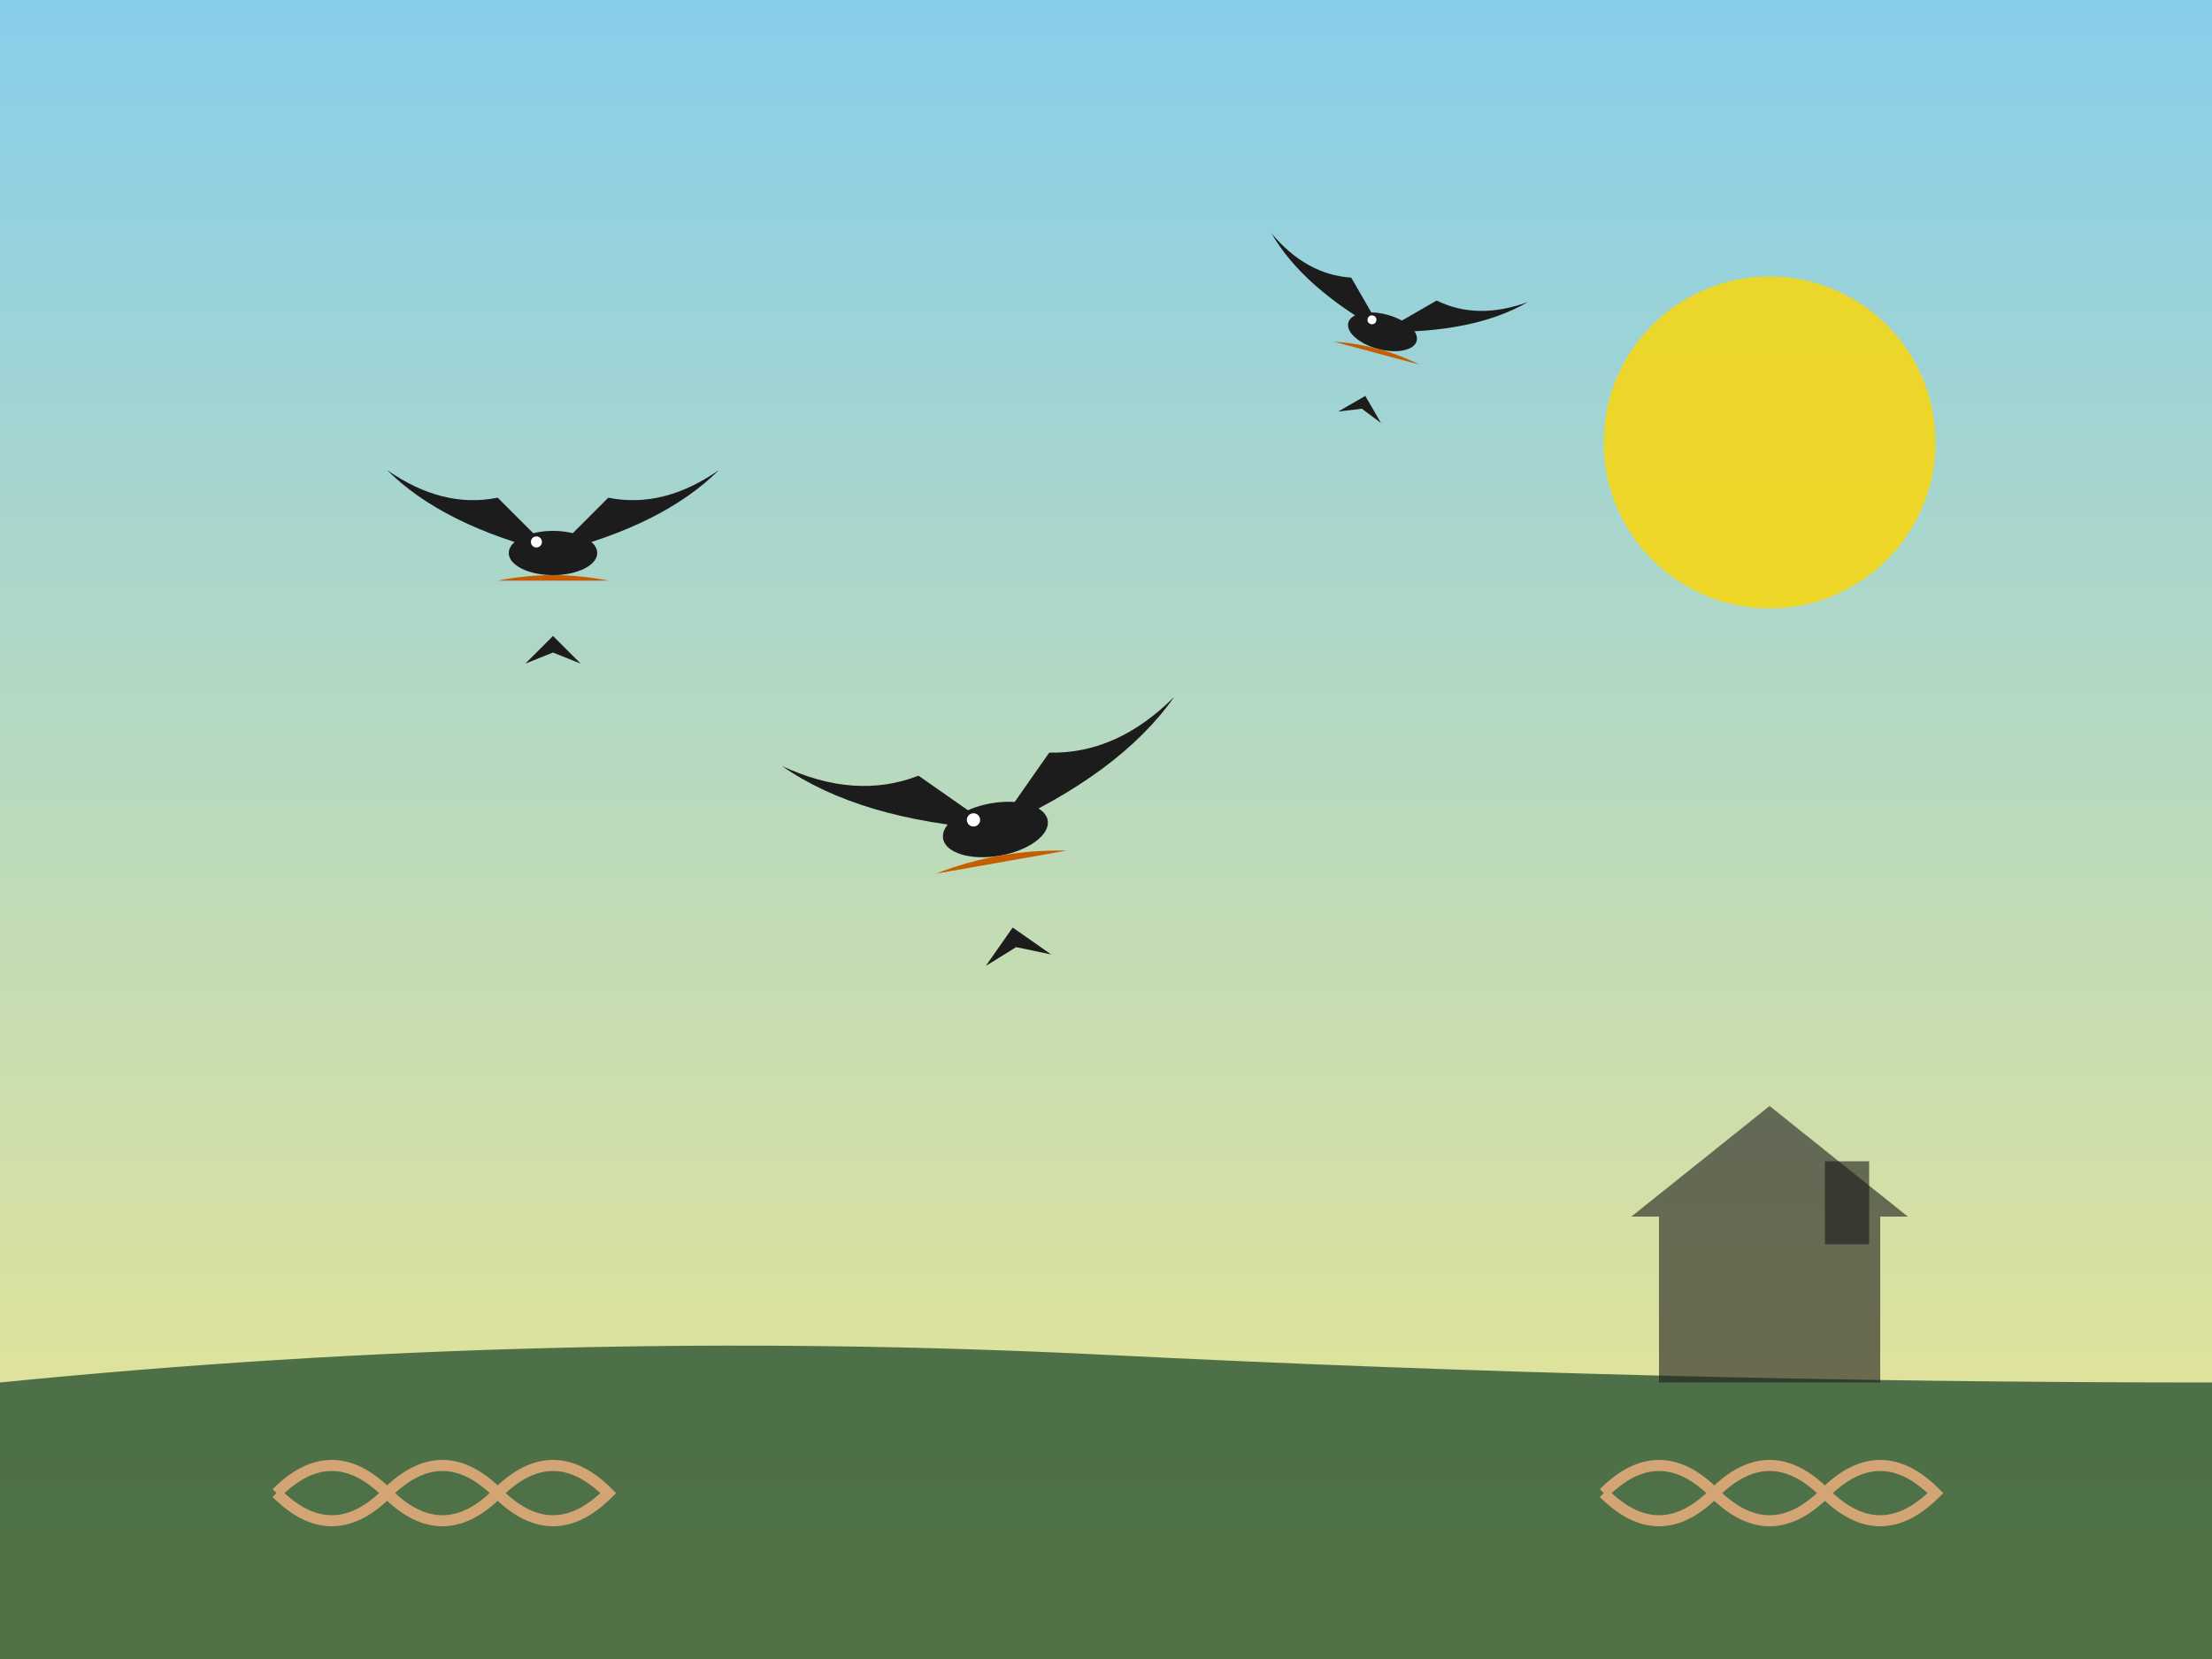 <svg viewBox="0 0 400 300" xmlns="http://www.w3.org/2000/svg">
  <rect x="0" y="0" width="400" height="300" fill="#333333" stroke="none"/>
  <!-- Sky gradient background -->
  <defs>
    <linearGradient id="skyGradient" x1="0%" y1="0%" x2="0%" y2="100%">
      <stop offset="0%" style="stop-color:#87CEEB;stop-opacity:1" />
      <stop offset="100%" style="stop-color:#F0E68C;stop-opacity:1" />
    </linearGradient>
  </defs>
  <rect width="400" height="300" fill="url(#skyGradient)"/>
  
  <!-- Sun -->
  <circle cx="320" cy="80" r="30" fill="#FFD700" opacity="0.8"/>
  
  <!-- Swallows in flight -->
  <!-- Swallow 1 -->
  <g transform="translate(100, 100)">
    <path d="M0 0 Q-20 -5 -30 -15 Q-20 -8 -10 -10 L0 0 L10 -10 Q20 -8 30 -15 Q20 -5 0 0" 
          fill="#1C1C1C" stroke="none"/>
    <ellipse cx="0" cy="0" rx="8" ry="4" fill="#1C1C1C"/>
    <path d="M0 0 L0 15 L-5 20 L0 18 L5 20 L0 15" fill="#1C1C1C"/>
    <circle cx="-3" cy="-2" r="1" fill="#FFF"/>
    <path d="M-10 5 Q0 3 10 5" fill="#C65D00" stroke="none"/>
  </g>
  
  <!-- Swallow 2 -->
  <g transform="translate(250, 60) scale(0.8) rotate(15)">
    <path d="M0 0 Q-20 -5 -30 -15 Q-20 -8 -10 -10 L0 0 L10 -10 Q20 -8 30 -15 Q20 -5 0 0" 
          fill="#1C1C1C" stroke="none"/>
    <ellipse cx="0" cy="0" rx="8" ry="4" fill="#1C1C1C"/>
    <path d="M0 0 L0 15 L-5 20 L0 18 L5 20 L0 15" fill="#1C1C1C"/>
    <circle cx="-3" cy="-2" r="1" fill="#FFF"/>
    <path d="M-10 5 Q0 3 10 5" fill="#C65D00" stroke="none"/>
  </g>
  
  <!-- Swallow 3 -->
  <g transform="translate(180, 150) scale(1.2) rotate(-10)">
    <path d="M0 0 Q-20 -5 -30 -15 Q-20 -8 -10 -10 L0 0 L10 -10 Q20 -8 30 -15 Q20 -5 0 0" 
          fill="#1C1C1C" stroke="none"/>
    <ellipse cx="0" cy="0" rx="8" ry="4" fill="#1C1C1C"/>
    <path d="M0 0 L0 15 L-5 20 L0 18 L5 20 L0 15" fill="#1C1C1C"/>
    <circle cx="-3" cy="-2" r="1" fill="#FFF"/>
    <path d="M-10 5 Q0 3 10 5" fill="#C65D00" stroke="none"/>
  </g>
  
  <!-- Irish countryside silhouette -->
  <path d="M0 250 Q100 240 200 245 T400 250 L400 300 L0 300 Z" fill="#2A5434" opacity="0.8"/>
  
  <!-- Celtic pattern border -->
  <g transform="translate(50, 270)">
    <path d="M0 0 Q10 -10 20 0 Q10 10 0 0 M20 0 Q30 -10 40 0 Q30 10 20 0 M40 0 Q50 -10 60 0 Q50 10 40 0" 
          fill="none" stroke="#D4A574" stroke-width="2"/>
  </g>
  
  <g transform="translate(290, 270)">
    <path d="M0 0 Q10 -10 20 0 Q10 10 0 0 M20 0 Q30 -10 40 0 Q30 10 20 0 M40 0 Q50 -10 60 0 Q50 10 40 0" 
          fill="none" stroke="#D4A574" stroke-width="2"/>
  </g>
  
  <!-- Small cottage silhouette -->
  <rect x="300" y="220" width="40" height="30" fill="#1C1C1C" opacity="0.6"/>
  <polygon points="295,220 320,200 345,220" fill="#1C1C1C" opacity="0.6"/>
  <rect x="330" y="210" width="8" height="15" fill="#1C1C1C" opacity="0.6"/>
</svg>